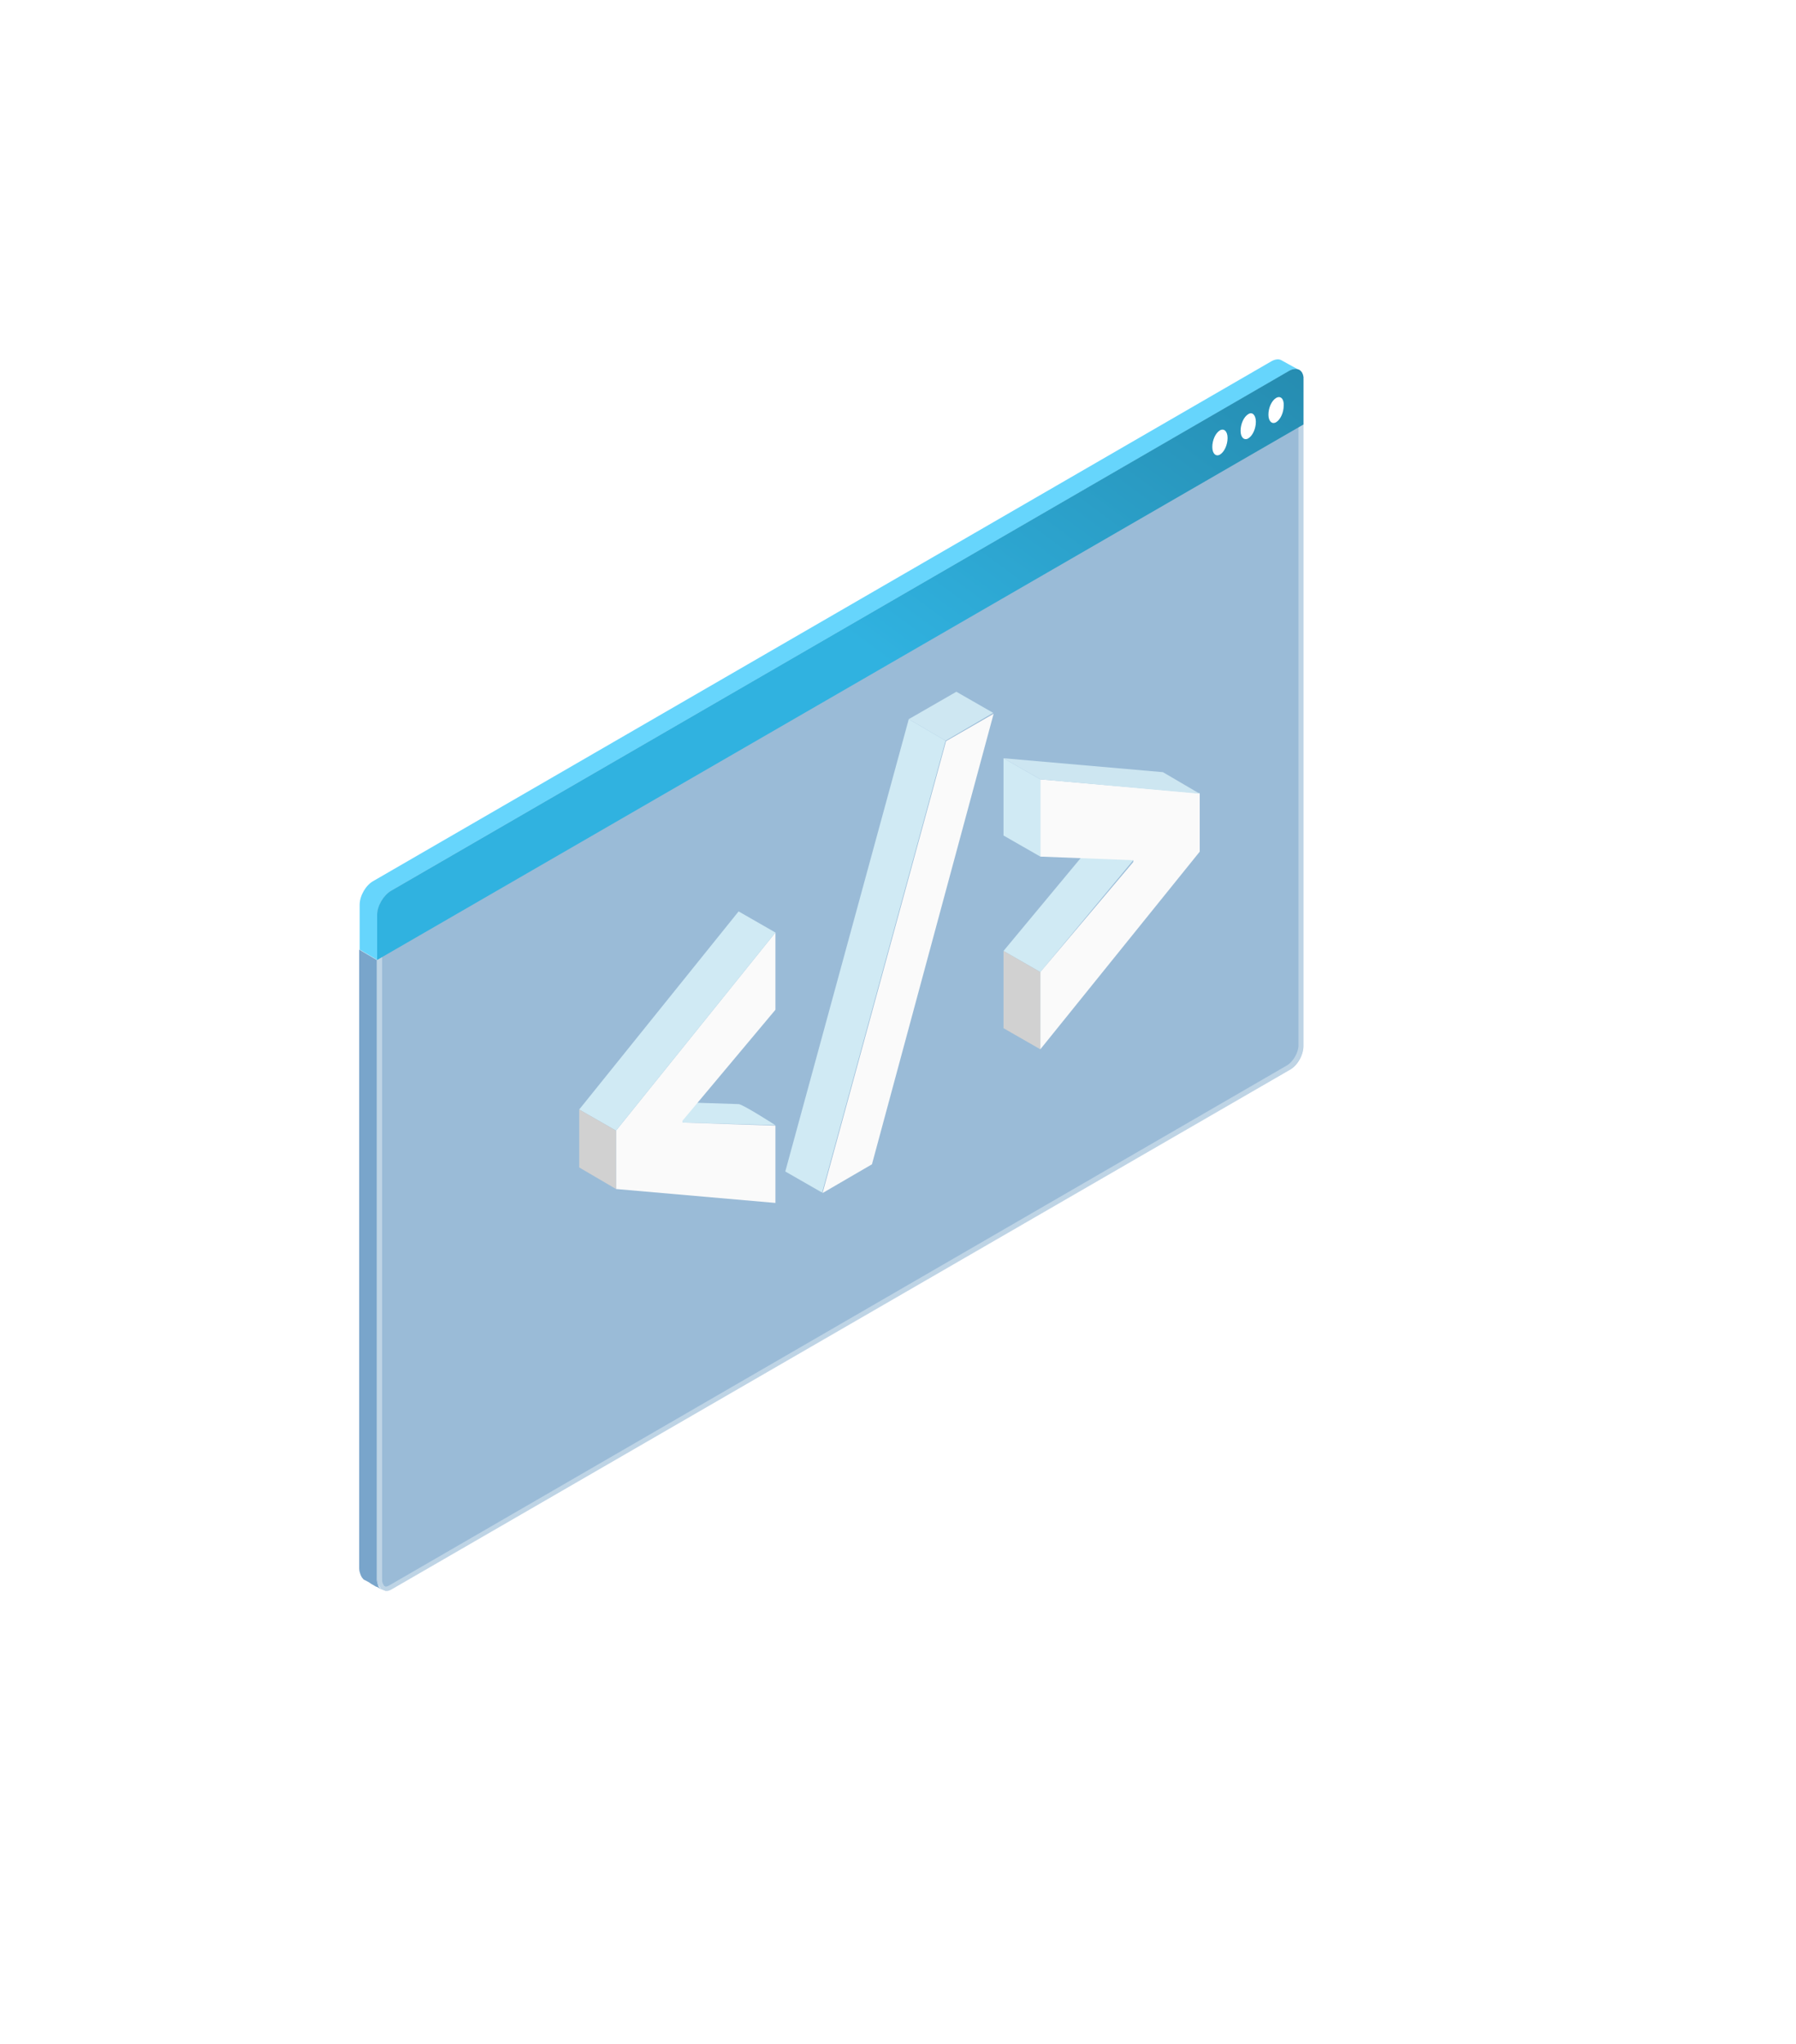 <svg width="400" height="455" viewBox="-80 -80 400 455" fill="none" xmlns="http://www.w3.org/2000/svg">
<g opacity="0.8">
<g filter="url(#filter0_b_713_3244)">
<path d="M210.298 4.405V152.905C210.298 154.905 208.898 157.305 207.198 158.205L7.098 273.905C6.698 274.105 6.398 274.205 6.098 274.205C5.998 274.205 5.798 274.205 5.698 274.105C5.598 274.105 5.498 274.005 5.398 274.005C5.298 274.005 5.298 273.905 5.198 273.905C5.098 273.905 5.098 273.805 4.998 273.805C4.898 273.705 4.898 273.705 4.798 273.605C4.598 273.405 4.398 273.105 4.198 272.805C3.998 272.305 3.898 271.805 3.898 271.205V123.605C3.898 121.605 5.298 119.205 6.998 118.305L207.198 2.605C207.998 2.105 208.698 2.105 209.298 2.305C209.398 2.305 209.498 2.405 209.598 2.505C209.698 2.605 209.698 2.605 209.798 2.705L209.898 2.805C209.898 2.905 209.998 2.905 209.998 3.005C210.098 3.105 210.098 3.305 210.198 3.405C210.198 3.505 210.298 3.605 210.298 3.705C210.298 3.705 210.298 3.705 210.298 3.805C210.298 3.905 210.298 4.005 210.398 4.105C210.198 4.105 210.298 4.205 210.298 4.405Z" fill="#6B9CC6" fill-opacity="0.85"/>
</g>
<path d="M208.5 3.205C208.6 3.205 208.7 3.205 208.8 3.305H208.9L209 3.405L209.1 3.505L209.2 3.805V3.905C209.2 4.005 209.2 4.105 209.2 4.205V152.705C209.2 154.305 208 156.405 206.6 157.205L6.6 273.005C6.3 273.105 6.2 273.205 6.1 273.205C6.1 273.205 6 273.205 5.9 273.205H5.8L5.7 273.105H5.6C5.5 273.005 5.4 272.805 5.3 272.605C5.1 272.305 5.1 271.905 5.1 271.405V123.605C5.1 122.005 6.3 119.905 7.7 119.105L207.7 3.505C208 3.305 208.3 3.205 208.5 3.205ZM208.5 2.205C208.1 2.205 207.6 2.305 207.1 2.605L7.1 118.305C5.4 119.305 4 121.705 4 123.605V271.305C4 271.905 4.1 272.405 4.3 272.905C4.4 273.205 4.6 273.505 4.9 273.705C5 273.805 5 273.805 5.1 273.905C5.2 273.905 5.2 274.005 5.3 274.005C5.4 274.005 5.4 274.105 5.5 274.105C5.6 274.105 5.7 274.205 5.8 274.205C5.9 274.205 6.1 274.305 6.2 274.305C6.5 274.305 6.8 274.205 7.2 274.005L207.2 158.205C208.9 157.205 210.3 154.805 210.3 152.905V4.405C210.3 4.305 210.3 4.105 210.3 4.005C210.3 3.905 210.3 3.805 210.2 3.705C210.2 3.705 210.2 3.705 210.2 3.605C210.2 3.505 210.2 3.405 210.1 3.305C210.1 3.205 210 3.005 209.9 2.905C209.9 2.805 209.8 2.805 209.8 2.705L209.7 2.605C209.6 2.505 209.6 2.505 209.5 2.405C209.4 2.305 209.3 2.305 209.2 2.205C209 2.205 208.8 2.205 208.5 2.205Z" fill="white" fill-opacity="0.36"/>
</g>
<path d="M209.202 2.305C208.602 2.005 207.902 2.105 207.102 2.605L7.102 118.305C5.402 119.305 4.002 121.705 4.002 123.605V133.705L0.102 131.405V121.405C0.102 119.405 1.502 117.005 3.202 116.105L203.202 0.405C204.102 -0.095 204.902 -0.095 205.402 0.205C206.002 0.505 208.602 2.005 209.202 2.305Z" fill="#66D5FC"/>
<path d="M210.3 4.304C210.3 2.404 208.9 1.604 207.2 2.504L7.1 118.304C5.4 119.304 4 121.704 4 123.604V133.704L210.3 14.504V4.304Z" fill="url(#paint0_linear_713_3244)"/>
<path d="M191.7 15.805C190.7 16.405 190 18.005 190 19.505C190 21.005 190.8 21.705 191.7 21.205C192.7 20.605 193.4 19.005 193.4 17.505C193.4 16.005 192.6 15.305 191.7 15.805Z" fill="white"/>
<path d="M198.001 12.204C197.001 12.804 196.301 14.404 196.301 15.904C196.301 17.404 197.101 18.104 198.001 17.604C199.001 17.004 199.701 15.404 199.701 13.904C199.701 12.404 198.901 11.604 198.001 12.204Z" fill="white"/>
<path d="M204.2 8.605C203.2 9.205 202.5 10.805 202.5 12.305C202.5 13.805 203.3 14.505 204.2 14.005C205.2 13.405 205.9 11.805 205.9 10.305C206 8.805 205.2 8.005 204.2 8.605Z" fill="white"/>
<path opacity="0.9" d="M5.1 273.904C5 273.804 4.9 273.804 4.7 273.704C4.4 273.504 4.1 273.304 3.7 273.204C3.5 273.104 3.4 273.004 3.2 272.904C2.9 272.704 2.6 272.604 2.4 272.404C2.1 272.204 1.9 272.104 1.7 272.004C1.5 271.904 1.4 271.804 1.3 271.804C1.1 271.704 0.9 271.604 0.8 271.404C0.6 271.204 0.5 271.004 0.4 270.804C0.2 270.304 0 269.804 0 269.204V131.404L3.9 133.704V271.304C3.9 271.904 4 272.404 4.2 272.904C4.3 273.204 4.5 273.504 4.8 273.704C4.9 273.704 5 273.804 5.1 273.904Z" fill="#6B9CC6"/>
<path d="M92.701 170.5C92.701 170.5 85.401 165.8 84.501 165.8C83.601 165.8 63.801 165.1 63.801 165.1L72.001 169.5V169.9L92.701 170.5Z" fill="#D0EAF4"/>
<path d="M57.199 184.7V171.7L92.699 127.6V144.8L71.999 169.5V169.9L92.699 170.6V187.8L57.199 184.7Z" fill="#FAFAFA"/>
<path d="M92.7 127.6L84.5 122.9L49 167L57.2 171.7L92.7 127.6Z" fill="#D0EAF4"/>
<path d="M49 167V179.9L57.2 184.7V171.7L49 167Z" fill="#D1D1D1"/>
<path d="M114.199 179.2L103.199 185.6L130.699 85L141.299 78.9L114.199 179.2Z" fill="#FAFAFA"/>
<path d="M141.198 78.7L132.998 74L122.398 80.1L130.598 84.9L141.198 78.7Z" fill="#CEE7F2"/>
<path d="M122.398 80.1L130.598 84.9L103.098 185.5L94.898 180.8L122.398 80.1Z" fill="#D0EAF4"/>
<path d="M143.5 131.701L151.7 136.401L172.4 111.501L164.2 106.801L143.5 131.701Z" fill="#D0EAF4"/>
<path d="M172.399 111.5L151.699 110.7V93.5L187.199 96.6V109.6L151.699 153.6V136.4L172.399 111.9V111.5Z" fill="#FAFAFA"/>
<path d="M143.5 88.801L151.7 93.501L187.2 96.701L179 91.901L143.5 88.801Z" fill="#CDE6F1"/>
<path d="M151.7 93.501V110.701L143.5 106.001V88.801" fill="#D0EAF4"/>
<path d="M143.5 131.701L151.7 136.401V153.601L143.5 148.901V131.701Z" fill="#D1D1D1"/>
<defs>
<filter id="filter0_b_713_3244" x="-66.602" y="-68.32" width="347.5" height="413.025" filterUnits="userSpaceOnUse" color-interpolation-filters="sRGB">
<feFlood flood-opacity="0" result="BackgroundImageFix"/>
<feGaussianBlur in="BackgroundImageFix" stdDeviation="35.25"/>
<feComposite in2="SourceAlpha" operator="in" result="effect1_backgroundBlur_713_3244"/>
<feBlend mode="normal" in="SourceGraphic" in2="effect1_backgroundBlur_713_3244" result="shape"/>
</filter>
<linearGradient id="paint0_linear_713_3244" x1="80.5" y1="40.498" x2="217.487" y2="-144.614" gradientUnits="userSpaceOnUse">
<stop stop-color="#30B2E0"/>
<stop offset="1" stop-color="#1A617A"/>
</linearGradient>
</defs>
</svg>
